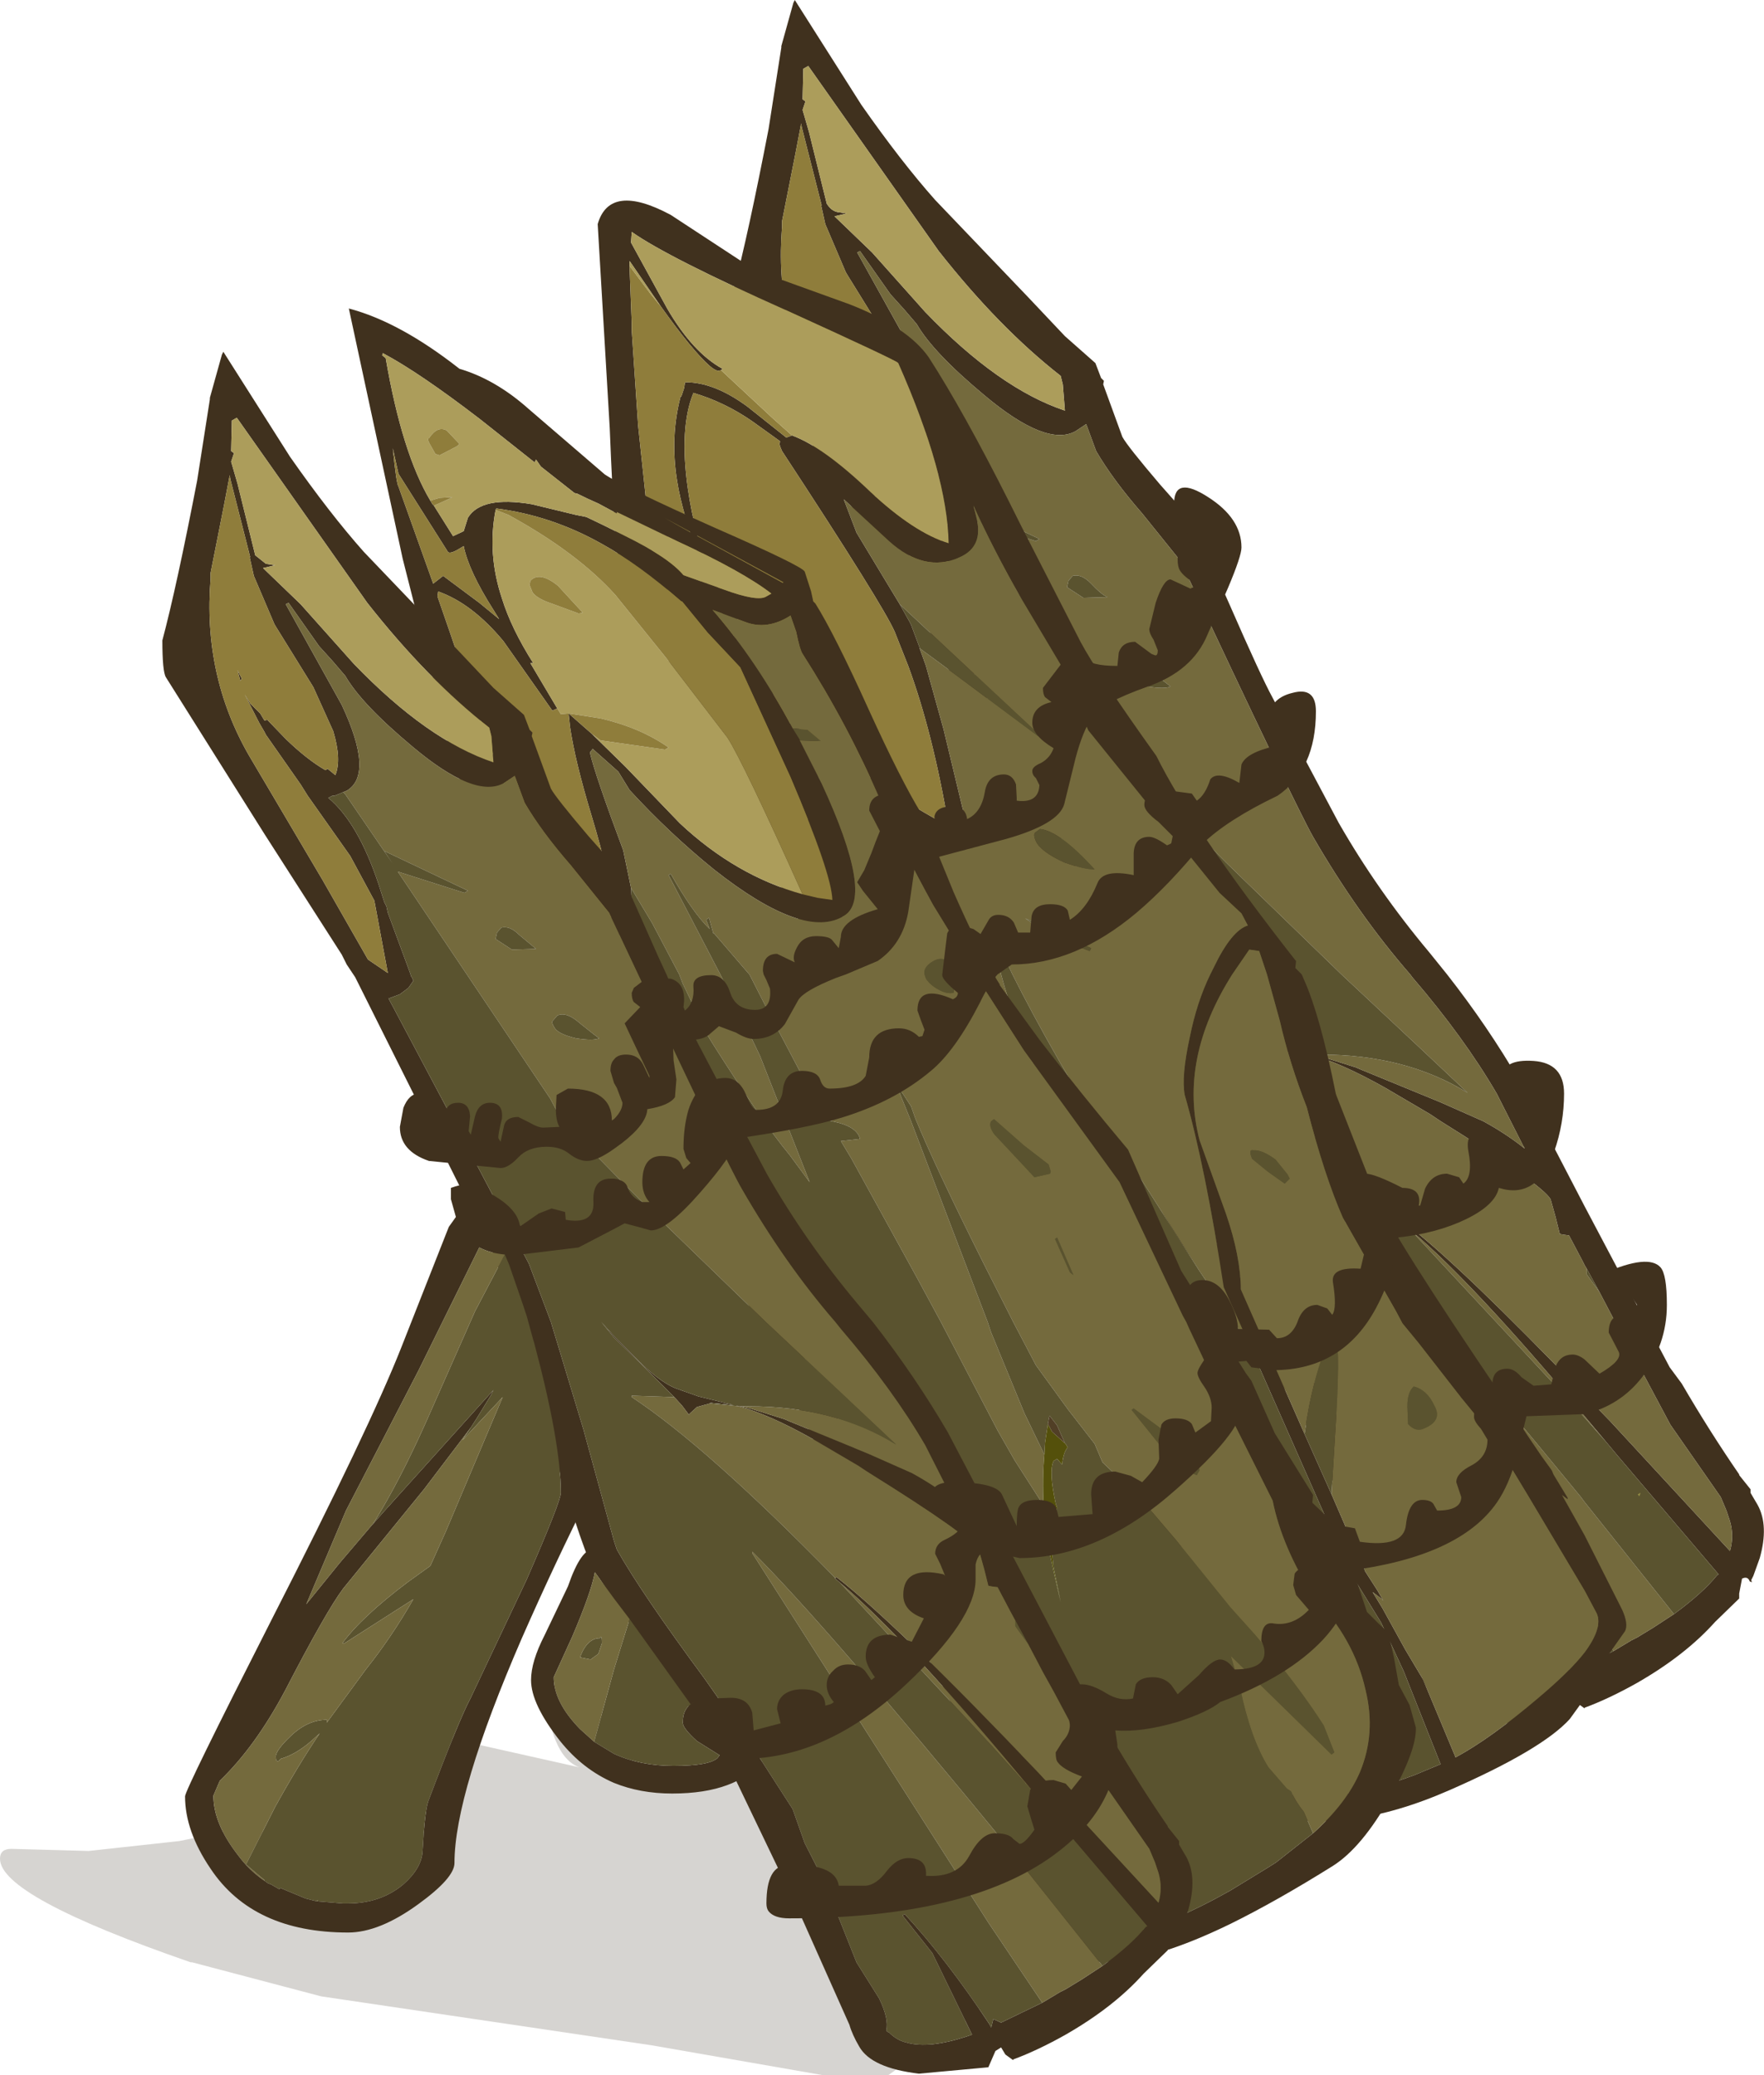 <?xml version="1.0" encoding="UTF-8" standalone="no"?>
<svg xmlns:ffdec="https://www.free-decompiler.com/flash" xmlns:xlink="http://www.w3.org/1999/xlink" ffdec:objectType="frame" height="146.3px" width="124.4px" xmlns="http://www.w3.org/2000/svg">
  <g transform="matrix(1.0, 0.0, 0.0, 1.0, -14.75, 160.05)">
    <use ffdec:characterId="2113" height="146.3" transform="matrix(1.0, 0.0, 0.0, 1.0, 14.75, -160.05)" width="124.4" xlink:href="#shape0"/>
  </g>
  <defs>
    <g id="shape0" transform="matrix(1.0, 0.0, 0.0, 1.0, -14.75, 160.05)">
      <path d="M27.4 -30.25 L31.1 -31.0 Q34.65 -31.0 34.9 -30.4 34.6 -29.5 35.2 -28.9 L37.65 -29.35 41.8 -29.55 Q41.95 -30.65 43.2 -30.85 L46.15 -30.8 43.6 -33.65 Q41.3 -36.15 41.3 -36.8 L41.4 -37.85 41.8 -38.1 42.75 -38.35 48.9 -36.95 55.6 -35.45 Q54.55 -35.85 53.95 -37.3 53.45 -38.45 53.45 -39.8 53.45 -42.1 55.2 -40.9 L57.65 -38.5 Q58.95 -36.85 59.45 -35.6 59.7 -34.95 59.95 -35.0 L62.15 -35.5 69.2 -35.9 Q76.4 -35.9 78.95 -32.7 80.25 -31.05 80.4 -28.65 81.3 -26.5 83.45 -24.35 85.15 -22.75 85.15 -21.15 85.15 -19.25 82.7 -17.5 L77.4 -13.75 72.75 -13.75 60.7 -15.85 37.4 -19.3 28.3 -21.7 28.2 -21.7 Q14.75 -26.35 14.75 -29.0 14.75 -29.7 15.55 -29.7 L21.0 -29.55 27.4 -30.25" fill="#625b4d" fill-opacity="0.259" fill-rule="evenodd" stroke="none"/>
      <path d="M87.3 -139.05 L89.85 -136.35 92.0 -134.45 92.4 -133.4 92.6 -133.2 92.55 -132.95 93.9 -129.25 Q94.25 -128.6 96.55 -125.9 L98.85 -123.3 101.45 -117.45 Q103.7 -112.3 104.5 -110.85 L106.6 -106.85 109.15 -102.05 Q111.9 -97.25 115.55 -92.9 L116.8 -91.35 Q119.7 -87.65 121.9 -83.85 L126.5 -75.0 132.5 -63.65 133.35 -62.5 Q135.3 -59.15 137.4 -56.1 L137.4 -56.05 138.2 -55.05 138.2 -54.8 138.7 -53.95 Q139.5 -52.5 138.85 -50.2 L138.4 -48.95 138.25 -48.65 138.3 -48.5 138.15 -48.55 Q138.0 -48.95 137.6 -48.75 L137.4 -47.7 137.4 -47.35 135.7 -45.7 Q133.6 -43.35 130.2 -41.4 128.25 -40.3 126.5 -39.65 L126.5 -39.6 125.95 -40.0 125.65 -40.5 125.25 -40.25 124.75 -39.1 Q122.15 -38.35 119.85 -38.65 116.5 -39.05 115.65 -40.55 115.15 -41.4 114.95 -42.1 L111.45 -49.95 106.7 -59.85 106.4 -60.65 102.85 -65.6 Q98.45 -71.6 96.8 -74.45 96.0 -75.85 93.25 -85.4 L91.5 -91.35 89.65 -96.85 84.45 -107.25 80.1 -115.95 79.5 -116.85 79.15 -117.55 73.7 -126.05 66.75 -137.1 Q66.5 -137.5 66.5 -139.7 67.5 -143.45 68.95 -150.95 L69.85 -156.7 69.85 -156.8 70.7 -159.85 70.8 -160.05 75.5 -152.65 Q78.3 -148.65 80.7 -145.95 L87.3 -139.05 M107.3 -85.7 L107.25 -85.7 107.95 -85.55 110.35 -84.8 110.7 -84.65 116.3 -82.35 119.35 -81.0 Q121.0 -80.1 122.3 -79.05 L122.15 -79.3 120.3 -82.95 Q118.0 -86.9 114.35 -91.15 L114.2 -91.35 Q110.5 -95.6 107.35 -101.05 106.15 -103.15 98.0 -120.5 L95.3 -123.85 Q93.25 -126.2 92.05 -128.25 L91.35 -130.15 90.6 -129.65 Q88.55 -128.5 84.15 -132.2 80.55 -135.2 79.4 -137.2 L78.5 -138.25 77.55 -139.3 75.4 -142.35 75.2 -142.25 79.15 -135.15 Q81.45 -130.25 79.5 -129.1 L79.25 -129.0 78.9 -128.85 78.65 -128.75 78.6 -128.75 78.5 -128.75 78.2 -128.6 Q80.3 -126.85 81.75 -122.5 L82.15 -121.25 82.3 -120.95 82.4 -120.5 83.95 -116.3 84.05 -116.0 84.1 -115.95 84.2 -115.7 83.85 -115.2 83.25 -114.75 82.45 -114.45 82.8 -113.8 87.55 -104.85 92.35 -95.75 94.0 -91.35 96.2 -84.05 98.55 -75.6 Q100.3 -72.5 104.7 -66.55 L108.15 -61.65 110.95 -57.3 111.8 -54.9 113.2 -52.15 115.45 -46.5 117.05 -43.95 Q117.75 -42.5 117.55 -41.7 L117.75 -41.55 Q118.3 -41.0 118.95 -40.85 120.6 -40.35 123.6 -41.4 L120.8 -47.15 118.7 -49.8 118.85 -49.9 Q121.85 -46.65 124.85 -42.1 L124.95 -41.9 125.1 -42.5 125.65 -42.25 126.5 -42.65 128.55 -43.65 129.8 -44.4 130.2 -44.6 131.35 -45.3 132.8 -46.25 Q134.85 -47.75 135.85 -49.0 L135.95 -49.05 128.8 -57.45 128.05 -58.35 126.5 -60.2 Q118.6 -69.65 114.3 -73.25 L113.9 -73.6 113.95 -73.6 114.05 -73.65 Q117.9 -70.65 126.5 -61.7 L128.3 -59.85 136.75 -50.7 Q137.05 -51.75 136.75 -52.8 L136.5 -53.55 136.1 -54.5 132.55 -59.6 129.35 -65.6 128.6 -66.95 127.55 -68.95 126.65 -70.6 126.5 -70.85 126.35 -71.15 125.4 -72.95 125.0 -73.0 124.75 -73.05 124.45 -74.25 124.1 -75.5 Q123.5 -76.55 116.35 -81.0 L115.6 -81.5 112.45 -83.35 Q109.25 -85.15 107.15 -85.7 L106.95 -85.75 107.3 -85.7 M89.7 -132.95 L89.55 -133.55 Q85.2 -136.95 80.95 -142.35 L71.75 -155.4 71.4 -155.2 71.35 -153.05 71.55 -152.9 71.35 -152.3 71.8 -150.75 73.05 -145.7 Q73.35 -145.2 73.8 -145.1 L74.45 -145.0 73.6 -144.8 76.25 -142.25 80.0 -138.05 Q85.2 -132.65 89.85 -131.1 L89.7 -132.95 M71.8 -137.6 L72.1 -137.0 72.0 -136.85 71.8 -137.6 M81.0 -117.2 L82.4 -116.25 81.45 -121.35 79.75 -124.5 76.75 -128.75 76.25 -129.55 73.8 -133.05 73.7 -133.25 73.35 -133.85 72.3 -135.9 72.7 -135.25 73.4 -134.55 73.7 -134.05 73.9 -134.1 75.2 -132.75 Q76.7 -131.3 78.0 -130.55 L78.15 -130.65 78.7 -130.2 Q79.15 -131.3 78.55 -133.3 L77.15 -136.4 74.55 -140.6 74.4 -140.85 72.95 -144.25 72.65 -145.6 72.7 -145.55 71.3 -151.05 71.25 -151.35 70.85 -149.25 69.9 -144.45 69.9 -144.05 Q69.35 -137.25 72.6 -131.6 L77.8 -122.8 81.0 -117.2 M102.6 -86.35 L100.4 -88.55 Q98.45 -90.35 97.65 -91.35 L97.35 -91.75 97.75 -91.35 99.7 -89.3 Q101.45 -87.45 102.75 -86.95 L104.3 -86.4 106.75 -85.8 105.15 -85.95 105.15 -85.9 105.1 -85.9 104.2 -85.65 Q103.75 -85.4 103.65 -85.15 L103.65 -85.1 103.6 -85.15 103.15 -85.75 102.6 -86.35" fill="#40311e" fill-rule="evenodd" stroke="none"/>
      <path d="M79.25 -129.0 L79.5 -129.1 Q81.45 -130.25 79.15 -135.15 L75.2 -142.25 75.4 -142.35 77.55 -139.3 78.5 -138.25 79.4 -137.2 Q80.55 -135.2 84.15 -132.2 88.55 -128.5 90.6 -129.65 L91.35 -130.15 92.05 -128.25 Q93.25 -126.2 95.3 -123.85 L98.0 -120.5 Q106.15 -103.15 107.35 -101.05 110.5 -95.6 114.2 -91.35 L114.35 -91.15 Q118.0 -86.9 120.3 -82.95 L122.15 -79.3 122.3 -79.05 Q121.0 -80.1 119.35 -81.0 L116.3 -82.35 110.7 -84.65 110.35 -84.8 107.95 -85.55 107.25 -85.7 107.3 -85.7 107.85 -85.7 Q113.9 -85.7 118.25 -83.0 L114.85 -86.2 109.35 -91.35 101.25 -99.2 95.8 -104.7 94.7 -105.8 93.85 -107.4 83.1 -123.4 87.8 -121.9 88.05 -122.05 82.15 -124.85 82.75 -123.95 79.4 -128.85 79.25 -129.0 M107.15 -85.7 Q109.25 -85.15 112.45 -83.35 L115.6 -81.5 116.35 -81.0 Q123.5 -76.55 124.1 -75.5 L124.45 -74.25 124.75 -73.05 125.0 -73.0 125.4 -72.95 126.35 -71.15 126.5 -70.85 126.65 -70.6 126.65 -70.2 127.55 -68.95 128.6 -66.95 129.35 -65.6 132.55 -59.6 136.1 -54.5 136.5 -53.55 136.75 -52.8 Q137.05 -51.75 136.75 -50.7 L128.3 -59.85 126.5 -61.7 Q117.9 -70.65 114.05 -73.65 L113.95 -73.6 Q104.85 -82.9 99.6 -86.35 L99.6 -86.45 102.6 -86.35 103.15 -85.75 103.6 -85.15 103.65 -85.1 103.65 -85.15 Q103.75 -85.4 104.2 -85.65 L105.1 -85.9 105.15 -85.9 107.15 -85.7 M114.3 -73.25 Q118.6 -69.65 126.5 -60.2 L128.05 -58.35 126.5 -60.1 125.05 -61.7 114.3 -73.25 M132.8 -46.25 L131.35 -45.3 130.2 -44.6 129.8 -44.4 128.55 -43.65 126.5 -46.65 124.75 -49.3 108.1 -75.35 108.1 -75.45 Q113.2 -70.4 126.2 -54.55 L126.5 -54.15 132.8 -46.25 M97.3 -111.65 L95.95 -112.7 Q95.0 -113.55 94.35 -113.25 L94.05 -112.9 Q93.9 -112.8 94.15 -112.4 94.4 -111.95 95.65 -111.65 96.9 -111.45 97.3 -111.65 M92.85 -117.95 Q92.45 -118.1 91.65 -118.95 91.0 -119.6 90.4 -119.45 L90.1 -119.1 90.0 -118.65 91.15 -117.9 92.85 -117.95" fill="#746a3d" fill-rule="evenodd" stroke="none"/>
      <path d="M79.25 -129.0 L79.4 -128.85 82.75 -123.95 82.15 -124.85 88.05 -122.05 87.8 -121.9 83.1 -123.4 93.85 -107.4 94.7 -105.8 95.8 -104.7 101.25 -99.2 109.35 -91.35 114.85 -86.2 118.25 -83.0 Q113.9 -85.7 107.85 -85.7 L107.3 -85.7 106.95 -85.75 107.15 -85.7 105.15 -85.9 105.15 -85.95 106.75 -85.8 104.3 -86.4 102.75 -86.95 Q101.45 -87.45 99.7 -89.3 L97.75 -91.35 97.35 -91.75 97.65 -91.35 Q98.45 -90.35 100.4 -88.55 L102.6 -86.35 99.6 -86.45 99.6 -86.35 Q104.85 -82.9 113.95 -73.6 L113.9 -73.6 114.3 -73.25 125.05 -61.7 126.5 -60.1 128.05 -58.35 128.8 -57.45 135.95 -49.05 135.85 -49.0 Q134.85 -47.75 132.8 -46.25 L126.5 -54.15 126.2 -54.55 Q113.2 -70.4 108.1 -75.45 L108.1 -75.35 124.75 -49.3 126.5 -46.65 128.55 -43.65 126.5 -42.65 125.65 -42.25 125.1 -42.5 124.95 -41.9 124.85 -42.1 Q121.85 -46.65 118.85 -49.9 L118.7 -49.8 120.8 -47.15 123.6 -41.4 Q120.6 -40.35 118.95 -40.85 118.3 -41.0 117.75 -41.55 L117.55 -41.7 Q117.75 -42.5 117.05 -43.95 L115.45 -46.5 113.2 -52.15 111.8 -54.9 110.95 -57.3 108.15 -61.65 104.7 -66.55 Q100.3 -72.5 98.55 -75.6 L96.2 -84.05 94.0 -91.35 92.35 -95.75 87.55 -104.85 82.8 -113.8 82.45 -114.45 83.25 -114.75 83.85 -115.2 84.2 -115.7 84.1 -115.95 84.05 -116.0 83.95 -116.3 82.4 -120.5 82.3 -120.95 82.15 -121.25 81.75 -122.5 Q80.3 -126.85 78.2 -128.6 L78.5 -128.75 78.6 -128.75 78.65 -128.75 78.9 -128.85 79.25 -129.0 M126.65 -70.6 L127.55 -68.95 126.65 -70.2 126.65 -70.6 M92.85 -117.95 L91.15 -117.9 90.0 -118.65 90.1 -119.1 90.4 -119.45 Q91.0 -119.6 91.65 -118.95 92.45 -118.1 92.85 -117.95 M97.3 -111.65 Q96.9 -111.45 95.65 -111.65 94.4 -111.95 94.15 -112.4 93.9 -112.8 94.05 -112.9 L94.35 -113.25 Q95.0 -113.55 95.95 -112.7 L97.3 -111.65" fill="#5a532f" fill-rule="evenodd" stroke="none"/>
      <path d="M89.7 -132.95 L89.85 -131.1 Q85.2 -132.65 80.0 -138.05 L76.25 -142.25 73.6 -144.8 74.45 -145.0 73.8 -145.1 Q73.35 -145.2 73.05 -145.7 L71.8 -150.75 71.35 -152.3 71.55 -152.9 71.35 -153.05 71.4 -155.2 71.75 -155.4 80.95 -142.35 Q85.2 -136.95 89.55 -133.55 L89.7 -132.95" fill="#ac9d5b" fill-rule="evenodd" stroke="none"/>
      <path d="M81.0 -117.2 L77.8 -122.8 72.6 -131.6 Q69.35 -137.25 69.9 -144.05 L69.9 -144.45 70.85 -149.25 71.25 -151.35 71.3 -151.05 72.7 -145.55 72.65 -145.6 72.95 -144.25 74.4 -140.85 74.55 -140.6 77.15 -136.4 78.55 -133.3 Q79.15 -131.3 78.7 -130.2 L78.15 -130.65 78.0 -130.55 Q76.7 -131.3 75.2 -132.75 L73.9 -134.1 73.7 -134.05 73.4 -134.55 72.7 -135.25 72.3 -135.9 73.35 -133.85 73.7 -133.25 73.8 -133.05 76.25 -129.55 76.75 -128.75 79.75 -124.5 81.45 -121.35 82.4 -116.25 81.0 -117.2 M71.8 -137.6 L72.0 -136.85 72.1 -137.0 71.8 -137.6" fill="#8f7d3b" fill-rule="evenodd" stroke="none"/>
      <path d="M102.9 -65.15 L101.05 -69.3 Q99.75 -77.8 98.3 -82.85 98.05 -84.15 98.65 -86.9 99.15 -89.4 100.1 -91.35 L100.35 -91.85 Q101.6 -94.45 102.75 -94.8 L102.3 -95.65 100.75 -97.1 91.5 -108.55 Q90.85 -109.95 90.35 -111.75 L90.4 -111.75 86.8 -117.8 Q84.8 -121.3 83.4 -124.4 L83.6 -123.6 Q84.15 -121.5 82.4 -120.75 79.95 -119.65 77.45 -121.9 L74.25 -124.85 75.15 -122.5 77.05 -119.35 78.2 -117.45 78.9 -116.2 79.0 -116.0 79.6 -114.4 79.6 -114.35 80.05 -113.1 81.3 -108.6 83.2 -100.7 Q79.25 -100.75 76.35 -102.55 L76.3 -102.5 76.3 -102.55 75.55 -103.0 72.55 -105.3 72.45 -105.35 72.75 -104.3 73.1 -103.1 Q74.1 -100.95 73.85 -99.65 73.7 -97.65 74.3 -94.85 L74.2 -94.8 73.95 -94.6 Q75.35 -93.5 76.55 -91.5 L76.65 -91.35 78.6 -87.5 Q79.8 -85.15 80.7 -84.05 L85.3 -77.15 89.75 -69.75 91.2 -66.85 95.3 -58.8 97.65 -53.15 98.05 -51.85 Q98.0 -50.45 98.3 -48.35 L99.25 -43.9 100.85 -36.5 101.5 -35.45 Q102.6 -34.3 104.9 -33.7 108.9 -32.8 114.5 -34.9 L116.3 -35.65 116.35 -35.65 113.75 -42.2 112.15 -45.65 110.3 -48.65 110.2 -48.65 110.0 -49.4 109.55 -49.85 109.55 -50.1 102.9 -65.15 M86.8 -122.9 L90.95 -114.8 Q92.15 -112.55 96.3 -106.75 98.85 -101.6 106.1 -92.35 L106.15 -92.3 106.1 -91.8 106.55 -91.35 106.7 -91.0 Q107.85 -88.45 108.95 -82.95 L109.0 -82.8 111.85 -75.55 Q113.0 -72.9 120.6 -61.7 L122.4 -58.95 123.45 -57.4 124.1 -56.5 124.2 -56.35 124.3 -56.1 125.3 -54.45 125.3 -54.35 124.9 -54.65 126.5 -51.8 129.15 -46.55 Q129.6 -45.55 129.35 -45.05 L127.2 -42.0 126.5 -40.3 125.45 -38.85 Q123.5 -36.7 117.0 -33.85 109.6 -30.6 104.0 -32.15 L101.5 -33.1 Q99.7 -34.1 99.15 -35.35 98.2 -37.5 96.05 -48.2 L95.0 -53.65 93.4 -58.15 Q92.15 -60.9 88.45 -66.85 L83.4 -74.7 82.15 -77.05 Q80.35 -80.35 75.15 -88.35 L72.85 -91.35 72.2 -92.15 70.8 -95.85 69.0 -98.95 65.8 -106.8 62.1 -113.1 Q59.85 -117.1 58.45 -120.25 58.1 -121.05 57.75 -129.85 L56.9 -144.25 Q57.75 -147.2 62.05 -144.9 L68.0 -141.0 74.65 -138.6 Q78.75 -137.0 80.25 -134.85 82.7 -131.05 85.9 -124.7 L86.8 -122.9 M70.6 -129.35 Q72.8 -128.55 76.1 -125.4 79.2 -122.5 81.65 -121.75 81.55 -126.65 78.1 -134.45 78.05 -134.6 70.25 -138.15 61.85 -141.9 59.3 -143.7 L59.25 -142.95 61.8 -138.3 Q63.6 -135.2 65.7 -134.05 L65.6 -133.95 65.4 -133.9 Q65.15 -133.95 64.8 -134.25 63.6 -135.3 61.35 -138.45 L59.15 -141.65 59.15 -141.3 59.15 -141.1 59.3 -137.3 59.3 -136.75 59.75 -130.05 60.45 -123.45 62.25 -121.9 64.3 -120.0 Q62.85 -123.85 62.5 -126.15 62.0 -129.25 62.75 -132.1 L62.8 -132.1 63.0 -132.7 63.05 -133.05 63.1 -133.1 Q65.15 -133.1 67.5 -131.35 L70.2 -129.2 70.6 -129.35 M69.9 -128.25 Q69.65 -128.8 69.75 -128.85 L69.75 -128.95 67.8 -130.35 Q65.85 -131.7 63.65 -132.35 62.65 -129.9 63.25 -125.65 63.75 -122.15 64.95 -119.4 L66.75 -116.4 68.55 -113.5 68.7 -113.1 69.05 -111.8 69.7 -110.0 70.2 -109.2 Q72.0 -108.3 75.0 -106.05 78.2 -103.65 81.65 -101.8 80.55 -108.35 78.8 -113.1 L77.85 -115.5 Q77.05 -117.35 69.9 -128.25 M67.6 -113.1 L65.15 -117.8 Q63.3 -120.4 60.6 -122.25 L60.9 -120.35 64.5 -113.1 72.0 -97.4 71.8 -101.35 Q71.45 -104.9 71.1 -105.75 L70.5 -107.3 70.45 -107.35 69.75 -108.5 68.4 -111.3 67.6 -113.1 M108.65 -54.7 L110.6 -50.2 110.6 -50.85 111.0 -49.3 111.9 -47.9 112.3 -47.2 112.15 -47.35 111.55 -47.8 112.25 -46.65 113.85 -43.75 115.1 -41.65 117.4 -36.15 Q119.9 -37.5 123.25 -40.35 125.45 -42.2 126.5 -43.55 127.8 -45.3 127.35 -46.3 L126.5 -47.9 122.45 -54.7 121.0 -57.1 119.6 -59.3 117.8 -61.5 114.8 -65.35 113.65 -66.75 113.2 -67.6 109.45 -74.2 Q108.15 -77.15 106.9 -82.0 105.7 -85.05 105.0 -88.1 L104.1 -91.35 103.55 -93.0 102.85 -93.1 101.65 -91.35 Q97.85 -85.35 99.35 -79.65 L101.2 -74.5 Q102.25 -71.45 102.25 -69.15 L106.75 -58.95 108.65 -54.7" fill="#40311e" fill-rule="evenodd" stroke="none"/>
      <path d="M78.2 -117.45 L77.05 -119.35 75.15 -122.5 74.25 -124.85 77.45 -121.9 Q79.95 -119.65 82.4 -120.75 84.15 -121.5 83.6 -123.6 L83.4 -124.4 Q84.8 -121.3 86.8 -117.8 L90.4 -111.75 90.35 -111.75 Q90.85 -109.95 91.5 -108.55 L100.75 -97.1 102.3 -95.65 102.75 -94.8 Q101.6 -94.45 100.35 -91.85 L100.1 -91.35 Q99.15 -89.4 98.65 -86.9 98.05 -84.15 98.3 -82.85 99.75 -77.8 101.05 -69.3 L102.9 -65.15 99.3 -70.5 93.7 -79.3 93.45 -79.45 93.45 -78.6 Q88.9 -85.85 86.15 -91.35 L84.8 -94.2 Q84.9 -92.95 85.35 -91.35 86.0 -88.9 87.4 -85.5 L90.55 -78.6 95.95 -66.85 96.3 -66.1 95.85 -66.85 Q87.65 -80.35 83.8 -89.05 L82.65 -91.35 80.85 -94.05 Q79.1 -96.45 77.45 -100.1 L76.3 -102.5 76.35 -102.55 Q79.25 -100.75 83.2 -100.7 L81.3 -108.6 80.05 -113.1 79.6 -114.35 81.3 -113.1 87.95 -108.15 88.1 -108.2 82.85 -113.1 78.2 -117.45 M89.8 -99.25 Q91.2 -98.75 91.95 -98.75 89.5 -101.45 88.1 -101.6 L87.75 -101.35 Q87.6 -101.2 87.8 -100.75 88.15 -100.0 89.8 -99.25 M106.75 -58.95 L102.25 -69.15 Q102.25 -71.45 101.2 -74.5 L99.35 -79.65 Q97.85 -85.35 101.65 -91.35 L102.85 -93.1 103.55 -93.0 104.1 -91.35 105.0 -88.1 Q105.7 -85.05 106.9 -82.0 108.15 -77.15 109.45 -74.2 L113.2 -67.6 113.65 -66.75 114.8 -65.35 117.8 -61.5 119.6 -59.3 121.0 -57.1 122.45 -54.7 126.5 -47.9 127.35 -46.3 Q127.8 -45.3 126.5 -43.55 125.45 -42.2 123.25 -40.35 119.9 -37.5 117.4 -36.15 L115.1 -41.65 113.85 -43.75 112.25 -46.65 111.55 -47.8 112.15 -47.35 112.3 -47.2 111.9 -47.9 111.0 -49.3 110.6 -50.85 110.6 -50.2 108.65 -54.7 108.9 -58.85 Q109.3 -64.95 108.95 -65.75 L108.85 -66.05 108.6 -65.9 Q107.3 -63.0 106.75 -58.95 M104.7 -78.3 Q103.75 -79.0 103.15 -78.95 102.75 -79.05 103.05 -78.35 L104.15 -77.45 105.35 -76.6 105.7 -76.95 105.55 -77.25 104.7 -78.3 M91.7 -93.2 L89.1 -94.4 87.05 -95.3 Q88.9 -94.0 91.6 -93.0 L91.7 -93.2 M114.05 -59.65 Q114.6 -59.05 115.2 -59.35 116.5 -59.9 115.9 -60.95 115.4 -62.05 114.45 -62.3 114.0 -61.9 114.0 -60.9 L114.05 -59.65" fill="#746a3d" fill-rule="evenodd" stroke="none"/>
      <path d="M102.9 -65.15 L109.55 -50.1 109.55 -49.85 110.0 -49.4 110.2 -48.65 110.3 -48.65 112.15 -45.65 113.75 -42.2 116.35 -35.65 116.3 -35.65 114.5 -34.9 Q108.9 -32.8 104.9 -33.7 102.6 -34.3 101.5 -35.45 L100.85 -36.5 99.25 -43.9 98.3 -48.35 Q98.0 -50.45 98.05 -51.85 L97.65 -53.15 95.3 -58.8 91.2 -66.85 89.75 -69.75 85.3 -77.15 80.7 -84.05 Q79.8 -85.15 78.6 -87.5 L76.65 -91.35 76.55 -91.5 Q75.35 -93.5 73.95 -94.6 L74.2 -94.8 74.3 -94.85 Q73.7 -97.65 73.85 -99.65 74.1 -100.95 73.1 -103.1 L72.75 -104.3 72.45 -105.35 72.55 -105.3 75.55 -103.0 76.3 -102.55 76.3 -102.5 77.45 -100.1 Q79.1 -96.45 80.85 -94.05 L82.65 -91.35 83.8 -89.05 Q87.65 -80.35 95.85 -66.85 L96.3 -66.1 95.95 -66.85 90.55 -78.6 87.4 -85.5 Q86.0 -88.9 85.35 -91.35 84.9 -92.95 84.8 -94.2 L86.15 -91.35 Q88.9 -85.85 93.45 -78.6 L93.45 -79.45 93.7 -79.3 99.3 -70.5 102.9 -65.15 M79.6 -114.35 L79.6 -114.4 79.0 -116.0 78.9 -116.2 78.2 -117.45 82.85 -113.1 88.1 -108.2 87.95 -108.15 81.3 -113.1 79.6 -114.35 M89.8 -99.25 Q88.15 -100.0 87.8 -100.75 87.6 -101.2 87.75 -101.35 L88.1 -101.6 Q89.5 -101.45 91.95 -98.75 91.2 -98.75 89.8 -99.25 M108.65 -54.7 L106.75 -58.95 Q107.3 -63.0 108.6 -65.9 L108.85 -66.05 108.95 -65.75 Q109.3 -64.95 108.9 -58.85 L108.65 -54.7 M114.05 -59.65 L114.0 -60.9 Q114.0 -61.9 114.45 -62.3 115.4 -62.05 115.9 -60.95 116.5 -59.9 115.2 -59.35 114.6 -59.05 114.05 -59.65 M91.7 -93.2 L91.6 -93.0 Q88.9 -94.0 87.05 -95.3 L89.1 -94.4 91.7 -93.2 M104.7 -78.3 L105.55 -77.25 105.7 -76.95 105.35 -76.6 104.15 -77.45 103.05 -78.35 Q102.75 -79.05 103.15 -78.95 103.75 -79.0 104.7 -78.3" fill="#5a532f" fill-rule="evenodd" stroke="none"/>
      <path d="M70.6 -129.35 L70.2 -129.2 67.5 -131.35 Q65.15 -133.1 63.1 -133.1 L63.05 -133.05 63.0 -132.7 62.8 -132.1 62.75 -132.1 Q62.0 -129.25 62.5 -126.15 62.85 -123.85 64.3 -120.0 L62.25 -121.9 60.45 -123.45 59.75 -130.05 59.3 -136.75 59.3 -137.3 59.15 -141.1 59.15 -141.3 60.65 -139.3 61.35 -138.45 Q63.6 -135.3 64.8 -134.25 65.15 -133.95 65.4 -133.9 L65.6 -133.95 69.2 -130.6 70.6 -129.35 M69.9 -128.25 Q77.05 -117.35 77.85 -115.5 L78.8 -113.1 Q80.55 -108.35 81.65 -101.8 78.2 -103.65 75.0 -106.05 72.0 -108.3 70.2 -109.2 L69.7 -110.0 69.05 -111.8 68.7 -113.1 68.55 -113.5 66.75 -116.4 64.95 -119.4 Q63.75 -122.15 63.25 -125.65 62.65 -129.9 63.65 -132.35 65.85 -131.7 67.8 -130.35 L69.75 -128.95 69.75 -128.85 Q69.65 -128.8 69.9 -128.25 M67.6 -113.1 L68.4 -111.3 69.75 -108.5 70.45 -107.35 70.5 -107.3 71.1 -105.75 Q71.45 -104.9 71.8 -101.35 L72.0 -97.4 64.5 -113.1 60.9 -120.35 60.6 -122.25 Q63.3 -120.4 65.15 -117.8 L67.6 -113.1" fill="#8f7d3b" fill-rule="evenodd" stroke="none"/>
      <path d="M65.6 -133.95 L65.7 -134.05 Q63.6 -135.2 61.8 -138.3 L59.25 -142.95 59.3 -143.7 Q61.85 -141.9 70.25 -138.15 78.05 -134.6 78.1 -134.45 81.55 -126.65 81.65 -121.75 79.2 -122.5 76.1 -125.4 72.8 -128.55 70.6 -129.35 L69.2 -130.6 65.6 -133.95 M59.15 -141.3 L59.15 -141.65 61.35 -138.45 60.65 -139.3 59.15 -141.3" fill="#ac9d5b" fill-rule="evenodd" stroke="none"/>
      <path d="M130.35 -54.55 L130.25 -54.7 130.45 -54.8 130.35 -54.55" fill="#958e46" fill-rule="evenodd" stroke="none"/>
      <path d="M45.35 -124.4 L46.7 -122.25 47.45 -122.6 47.75 -123.55 Q48.7 -125.1 52.25 -124.5 L55.35 -123.75 56.1 -123.6 57.35 -123.0 Q58.05 -122.65 58.85 -122.25 61.9 -120.75 62.95 -119.5 L65.75 -118.5 Q68.2 -117.6 68.8 -118.0 L69.15 -118.2 Q67.15 -119.75 62.5 -121.9 L58.25 -123.95 58.25 -123.85 56.95 -124.55 Q56.25 -124.85 55.45 -125.25 L55.4 -125.25 55.25 -125.3 52.9 -127.15 52.55 -127.65 52.45 -127.45 48.6 -130.5 Q44.3 -133.8 41.75 -135.15 L41.7 -135.0 41.95 -134.8 Q43.1 -128.1 45.1 -124.75 L45.25 -124.5 45.35 -124.4 M42.45 -128.45 Q42.7 -125.95 42.85 -125.75 L45.3 -118.9 46.0 -119.45 48.55 -117.55 49.95 -116.4 49.55 -117.05 Q47.8 -119.8 47.45 -121.55 L47.2 -121.4 Q46.4 -120.9 46.3 -121.2 L42.85 -126.65 42.45 -128.45 M71.35 -97.0 L72.4 -96.75 73.45 -96.6 Q73.4 -98.45 70.5 -105.25 L66.95 -113.0 64.65 -115.45 62.85 -117.65 62.8 -117.65 Q59.75 -120.3 57.2 -121.7 53.65 -123.7 49.75 -124.2 L49.7 -124.1 Q49.1 -121.0 50.15 -117.85 50.8 -115.75 52.35 -113.3 L52.15 -113.3 54.05 -110.1 53.7 -109.95 50.25 -114.85 Q48.05 -117.5 45.65 -118.35 L45.6 -118.0 46.5 -115.4 Q50.1 -104.65 52.3 -100.35 L54.15 -96.7 54.6 -96.4 Q56.95 -94.7 58.05 -95.5 57.8 -98.15 56.45 -102.6 55.3 -106.4 54.95 -108.8 L54.85 -109.75 56.5 -108.3 58.85 -106.0 62.7 -102.0 Q66.65 -98.3 71.35 -97.0 M52.05 -131.2 L57.4 -126.6 Q58.75 -125.7 65.25 -122.8 71.3 -120.15 71.5 -119.75 L71.95 -118.35 72.1 -117.65 72.25 -117.5 Q73.6 -115.35 76.0 -110.05 78.3 -105.0 79.75 -102.65 L82.0 -97.15 Q83.65 -93.4 84.85 -91.35 L85.0 -91.05 85.25 -90.65 85.25 -90.6 88.05 -86.75 Q91.1 -82.8 94.3 -79.0 L98.05 -70.45 99.5 -68.15 100.35 -66.85 101.5 -65.0 102.6 -63.25 103.0 -62.7 104.65 -59.0 107.35 -54.65 107.3 -54.15 107.3 -54.1 108.4 -53.05 Q109.4 -51.55 110.3 -48.95 L111.15 -46.4 111.9 -45.65 112.65 -44.95 113.05 -43.2 113.4 -41.25 114.15 -39.85 114.6 -38.25 Q114.65 -36.65 112.8 -33.35 110.8 -29.8 108.75 -28.5 104.75 -26.0 101.5 -24.4 95.55 -21.5 91.95 -21.75 89.45 -21.95 88.1 -24.1 87.3 -25.35 86.05 -29.85 L85.7 -29.3 85.95 -30.2 84.9 -32.75 84.2 -34.45 Q81.3 -41.45 80.0 -43.45 77.15 -47.95 74.75 -52.9 73.15 -56.1 71.7 -59.45 L71.3 -60.3 69.05 -64.8 68.1 -66.85 65.45 -72.4 65.1 -72.95 63.2 -76.65 63.0 -77.1 60.75 -81.55 59.8 -83.1 58.05 -86.3 55.9 -89.9 52.0 -94.95 48.4 -99.7 47.0 -105.85 46.85 -106.25 Q45.4 -110.05 45.6 -111.0 L43.15 -120.65 39.35 -138.3 Q42.95 -137.35 47.15 -134.05 49.7 -133.3 52.05 -131.2 M71.15 -107.85 L72.7 -104.8 Q76.4 -96.8 74.3 -95.5 71.5 -93.7 65.1 -98.75 61.95 -101.3 59.15 -104.35 L58.35 -105.65 56.55 -107.25 56.35 -107.0 Q56.7 -105.45 58.7 -100.1 L59.25 -97.45 59.3 -96.6 58.55 -94.2 58.5 -94.15 58.2 -94.0 58.1 -93.9 57.9 -93.8 57.85 -93.75 57.5 -93.65 Q56.6 -93.5 55.5 -94.05 L56.4 -92.2 57.55 -90.75 58.05 -89.95 61.3 -84.0 64.45 -78.0 64.65 -77.55 66.75 -73.2 67.95 -70.8 68.45 -69.65 70.1 -66.85 77.05 -54.3 84.95 -39.85 86.9 -36.5 86.75 -36.35 86.6 -36.05 87.85 -31.45 Q89.2 -26.15 89.9 -25.1 L90.4 -24.5 Q93.05 -22.0 101.5 -26.75 L104.2 -28.4 104.75 -28.75 107.35 -30.8 Q109.7 -32.9 110.65 -35.1 111.8 -37.85 111.05 -40.9 110.25 -44.5 107.4 -47.45 105.15 -51.0 104.5 -54.25 L101.5 -60.25 98.6 -66.4 98.4 -66.85 98.15 -67.3 93.7 -76.7 86.95 -86.0 84.35 -90.05 84.1 -90.4 84.1 -90.45 83.55 -91.35 80.55 -96.25 Q78.3 -100.35 76.85 -103.6 74.55 -108.95 71.35 -113.95 71.15 -114.25 70.9 -115.5 L70.5 -116.65 Q68.85 -115.6 67.3 -116.2 L65.0 -117.05 Q68.05 -113.55 70.65 -108.7 L71.15 -107.9 71.15 -107.85 M69.95 -118.95 L70.0 -119.0 61.6 -123.55 Q63.25 -122.6 65.3 -121.5 L69.95 -118.95" fill="#40311e" fill-rule="evenodd" stroke="none"/>
      <path d="M45.1 -124.75 Q43.1 -128.1 41.95 -134.8 L41.7 -135.0 41.75 -135.15 Q44.3 -133.8 48.6 -130.5 L52.45 -127.45 52.55 -127.65 52.9 -127.15 55.25 -125.3 55.4 -125.25 55.45 -125.25 Q56.25 -124.85 56.95 -124.55 L58.25 -123.85 58.25 -123.95 62.5 -121.9 Q67.15 -119.75 69.15 -118.2 L68.8 -118.0 Q68.2 -117.6 65.75 -118.5 L62.95 -119.5 Q61.9 -120.75 58.85 -122.25 58.05 -122.65 57.35 -123.0 L56.1 -123.6 55.35 -123.75 52.25 -124.5 Q48.7 -125.1 47.75 -123.55 L47.45 -122.6 46.7 -122.25 45.35 -124.4 46.25 -124.8 46.65 -125.0 45.75 -124.95 45.1 -124.75 M45.45 -128.05 L45.75 -127.95 47.0 -128.6 47.15 -128.75 46.25 -129.7 Q45.6 -130.05 45.0 -129.15 44.8 -129.15 45.2 -128.5 L45.45 -128.05 M71.35 -97.0 Q66.65 -98.3 62.7 -102.0 L58.85 -106.0 56.5 -108.3 57.1 -107.85 61.65 -107.2 61.9 -107.35 Q59.9 -108.75 57.1 -109.4 L54.85 -109.75 54.3 -109.7 54.05 -110.1 52.15 -113.3 52.35 -113.3 Q50.8 -115.75 50.15 -117.85 49.1 -121.0 49.7 -124.1 L50.6 -123.75 Q55.45 -121.1 58.15 -118.1 L62.1 -113.2 66.05 -108.05 Q67.15 -106.35 71.35 -97.0 M52.3 -118.3 Q52.6 -117.85 53.65 -117.5 L55.55 -116.8 55.85 -116.85 54.1 -118.75 Q52.8 -119.8 52.15 -119.1 L52.1 -118.8 52.3 -118.3" fill="#ac9d5b" fill-rule="evenodd" stroke="none"/>
      <path d="M45.35 -124.4 L45.25 -124.5 45.1 -124.75 45.75 -124.95 46.65 -125.0 46.25 -124.8 45.35 -124.4 M42.45 -128.45 L42.85 -126.65 46.3 -121.2 Q46.4 -120.9 47.2 -121.4 L47.45 -121.55 Q47.8 -119.8 49.55 -117.05 L49.95 -116.4 48.55 -117.55 46.0 -119.45 45.3 -118.9 42.85 -125.75 Q42.7 -125.95 42.45 -128.45 M45.45 -128.05 L45.2 -128.5 Q44.8 -129.15 45.0 -129.15 45.6 -130.05 46.25 -129.7 L47.15 -128.75 47.0 -128.6 45.75 -127.95 45.45 -128.05 M49.7 -124.1 L49.75 -124.2 Q53.65 -123.7 57.2 -121.7 59.75 -120.3 62.8 -117.65 L62.85 -117.65 64.65 -115.45 66.95 -113.0 70.5 -105.25 Q73.4 -98.45 73.45 -96.6 L72.4 -96.75 71.35 -97.0 Q67.15 -106.35 66.05 -108.05 L62.1 -113.2 58.15 -118.1 Q55.45 -121.1 50.6 -123.75 L49.7 -124.1 M56.5 -108.3 L54.85 -109.75 54.95 -108.8 Q55.3 -106.4 56.45 -102.6 57.8 -98.15 58.05 -95.5 56.95 -94.7 54.6 -96.4 L54.15 -96.7 52.3 -100.35 Q50.1 -104.65 46.5 -115.4 L45.6 -118.0 45.65 -118.35 Q48.05 -117.5 50.25 -114.85 L53.7 -109.95 54.05 -110.1 54.3 -109.7 54.85 -109.75 57.1 -109.4 Q59.9 -108.75 61.9 -107.35 L61.65 -107.2 57.1 -107.85 56.5 -108.3 M52.3 -118.3 L52.1 -118.8 52.15 -119.1 Q52.8 -119.8 54.1 -118.75 L55.85 -116.85 55.55 -116.8 53.65 -117.5 Q52.6 -117.85 52.3 -118.3" fill="#8f7d3b" fill-rule="evenodd" stroke="none"/>
      <path d="M59.25 -97.45 L58.7 -100.1 Q56.7 -105.45 56.35 -107.0 L56.55 -107.25 58.35 -105.65 59.15 -104.35 Q61.95 -101.3 65.1 -98.75 71.5 -93.7 74.3 -95.5 76.4 -96.8 72.7 -104.8 L71.15 -107.85 72.65 -107.8 71.7 -108.6 70.65 -108.7 Q68.05 -113.55 65.0 -117.05 L67.3 -116.2 Q68.85 -115.6 70.5 -116.65 L70.9 -115.5 Q71.15 -114.25 71.35 -113.95 74.55 -108.95 76.85 -103.6 78.3 -100.35 80.55 -96.25 L83.55 -91.35 84.1 -90.45 84.1 -90.4 84.35 -90.05 86.95 -86.0 93.7 -76.7 98.15 -67.3 98.4 -66.85 98.6 -66.4 101.5 -60.25 104.5 -54.25 Q105.15 -51.0 107.4 -47.45 110.25 -44.5 111.05 -40.9 111.8 -37.85 110.65 -35.1 109.7 -32.9 107.35 -30.8 L106.7 -32.3 Q106.1 -33.05 105.8 -33.75 L105.5 -33.95 104.2 -35.45 Q102.95 -37.45 102.2 -41.05 L101.55 -43.3 108.65 -36.35 108.85 -36.5 108.1 -38.4 Q106.25 -41.3 103.25 -44.8 L101.5 -46.75 97.7 -51.45 95.1 -54.5 92.5 -56.95 91.95 -58.25 90.05 -60.7 87.8 -63.8 86.2 -66.85 84.1 -71.0 Q80.65 -77.9 79.3 -81.2 L79.0 -82.05 78.25 -83.2 78.15 -83.1 79.0 -81.0 84.4 -66.85 84.65 -66.1 87.0 -60.4 88.4 -57.5 Q88.25 -55.8 88.35 -53.9 L86.3 -57.1 85.1 -59.2 81.1 -66.85 79.45 -69.9 74.8 -78.35 74.05 -79.6 75.4 -79.75 Q75.2 -80.55 73.85 -80.9 L73.2 -81.05 71.85 -83.2 68.9 -88.8 67.6 -91.35 67.55 -91.4 65.1 -94.25 65.05 -94.25 64.75 -95.35 64.55 -95.2 64.8 -94.55 Q63.6 -95.7 62.05 -98.45 L61.9 -98.35 65.55 -91.35 67.3 -87.8 68.35 -85.6 71.85 -76.7 70.45 -78.6 Q68.5 -80.95 65.05 -86.4 L64.65 -87.05 62.9 -90.7 62.65 -91.35 60.75 -94.95 59.25 -97.45 M80.9 -90.3 Q81.5 -89.95 82.0 -90.05 L82.2 -91.35 82.05 -91.8 Q81.4 -92.8 80.5 -92.25 79.85 -91.85 79.95 -91.35 L80.05 -91.05 Q80.35 -90.6 80.9 -90.3 M88.7 -77.95 L86.95 -79.3 84.85 -81.15 84.65 -81.0 Q84.45 -80.7 84.85 -80.1 L87.7 -77.05 88.8 -77.3 88.85 -77.45 88.7 -77.95 M90.2 -70.35 L90.45 -70.15 89.3 -72.8 89.15 -72.7 90.2 -70.35 M96.6 -58.1 Q97.85 -56.5 99.15 -56.05 L99.35 -56.4 99.1 -57.05 97.0 -59.05 94.7 -60.75 94.55 -60.65 96.6 -58.1" fill="#746a3d" fill-rule="evenodd" stroke="none"/>
      <path d="M71.15 -107.85 L71.15 -107.9 70.65 -108.7 71.7 -108.6 72.65 -107.8 71.15 -107.85 M107.35 -30.8 L104.75 -28.75 104.2 -28.4 101.5 -26.75 Q93.05 -22.0 90.4 -24.5 L89.9 -25.1 Q89.2 -26.15 87.85 -31.45 L86.6 -36.05 86.75 -36.35 86.9 -36.5 84.95 -39.85 77.05 -54.3 70.1 -66.85 68.45 -69.65 67.95 -70.8 66.75 -73.2 64.65 -77.55 64.45 -78.0 61.3 -84.0 58.05 -89.95 57.55 -90.75 56.4 -92.2 55.5 -94.05 Q56.6 -93.5 57.5 -93.65 L57.85 -93.75 57.9 -93.8 58.1 -93.9 58.2 -94.0 58.5 -94.15 58.55 -94.2 59.3 -96.6 59.25 -97.45 60.75 -94.95 62.65 -91.35 62.9 -90.7 64.65 -87.05 65.05 -86.4 Q68.5 -80.95 70.45 -78.6 L71.85 -76.7 68.35 -85.6 67.3 -87.8 65.55 -91.35 61.9 -98.35 62.05 -98.45 Q63.6 -95.7 64.8 -94.55 L64.55 -95.2 64.75 -95.35 65.05 -94.25 65.1 -94.25 67.55 -91.4 67.6 -91.35 68.9 -88.8 71.85 -83.2 73.2 -81.05 73.85 -80.9 Q75.2 -80.55 75.4 -79.75 L74.05 -79.6 74.8 -78.35 79.45 -69.9 81.1 -66.85 85.1 -59.2 86.3 -57.1 88.35 -53.9 Q88.5 -51.6 89.1 -49.05 L89.55 -47.1 89.05 -49.55 Q88.75 -52.0 89.3 -53.75 L89.2 -54.05 Q88.7 -56.3 89.05 -57.05 L89.3 -57.2 89.6 -56.85 89.65 -56.8 Q89.75 -57.7 90.05 -58.0 L89.9 -58.25 89.85 -58.3 89.3 -59.55 88.8 -60.2 88.75 -60.2 88.65 -59.65 88.45 -58.35 88.4 -57.5 87.0 -60.4 84.65 -66.1 84.4 -66.85 79.0 -81.0 78.15 -83.1 78.25 -83.2 79.0 -82.05 79.3 -81.2 Q80.65 -77.9 84.1 -71.0 L86.2 -66.85 87.8 -63.8 90.05 -60.7 91.95 -58.25 92.5 -56.95 95.1 -54.5 97.7 -51.45 101.5 -46.75 103.25 -44.8 Q106.25 -41.3 108.1 -38.4 L108.85 -36.5 108.65 -36.35 101.55 -43.3 102.2 -41.05 Q102.95 -37.45 104.2 -35.45 L105.5 -33.95 105.8 -33.75 Q106.1 -33.05 106.7 -32.3 L107.35 -30.8 M90.2 -70.35 L89.15 -72.7 89.3 -72.8 90.45 -70.15 90.2 -70.35 M88.7 -77.95 L88.85 -77.45 88.8 -77.3 87.7 -77.05 84.85 -80.1 Q84.45 -80.7 84.65 -81.0 L84.85 -81.15 86.95 -79.3 88.7 -77.95 M80.9 -90.3 Q80.35 -90.6 80.05 -91.05 L79.95 -91.35 Q79.85 -91.85 80.5 -92.25 81.4 -92.8 82.05 -91.8 L82.2 -91.35 82.0 -90.05 Q81.5 -89.95 80.9 -90.3 M96.6 -58.1 L94.55 -60.65 94.7 -60.75 97.0 -59.05 99.1 -57.05 99.35 -56.4 99.15 -56.05 Q97.85 -56.5 96.6 -58.1 M89.65 -42.7 L90.1 -42.35 90.1 -42.55 89.65 -42.7" fill="#5a532f" fill-rule="evenodd" stroke="none"/>
      <path d="M88.35 -53.9 Q88.25 -55.8 88.4 -57.5 L88.45 -58.35 88.65 -59.65 88.95 -59.1 89.85 -58.3 89.9 -58.25 90.05 -58.0 Q89.75 -57.7 89.65 -56.8 L89.6 -56.85 89.3 -57.2 89.05 -57.05 Q88.7 -56.3 89.2 -54.05 L89.3 -53.75 Q88.75 -52.0 89.05 -49.55 L89.55 -47.1 89.1 -49.05 Q88.5 -51.6 88.35 -53.9 M89.65 -42.7 L90.1 -42.55 90.1 -42.35 89.65 -42.7" fill="#54500b" fill-rule="evenodd" stroke="none"/>
      <path d="M89.85 -58.3 L88.95 -59.1 88.65 -59.65 88.75 -60.2 88.8 -60.2 89.3 -59.55 89.85 -58.3" fill="#513f26" fill-rule="evenodd" stroke="none"/>
      <path d="M29.55 -131.9 L29.55 -132.0 30.4 -135.05 30.5 -135.25 35.2 -127.85 Q38.0 -123.85 40.4 -121.15 L47.0 -114.25 49.55 -111.55 51.7 -109.65 52.1 -108.6 52.3 -108.4 52.25 -108.15 53.6 -104.45 Q53.95 -103.8 56.25 -101.1 L58.55 -98.5 61.15 -92.65 61.75 -91.35 Q63.5 -87.3 64.2 -86.05 L66.3 -82.05 68.85 -77.25 Q71.6 -72.45 75.25 -68.1 L76.3 -66.85 Q79.3 -63.0 81.6 -59.05 L92.2 -38.85 93.05 -37.7 Q95.0 -34.35 97.1 -31.3 L97.1 -31.25 97.9 -30.25 97.9 -30.0 98.4 -29.15 Q99.2 -27.7 98.55 -25.4 L98.1 -24.15 97.95 -23.85 98.0 -23.7 97.85 -23.75 Q97.7 -24.15 97.3 -23.95 L97.1 -22.9 97.1 -22.55 95.4 -20.9 Q93.3 -18.55 89.9 -16.6 87.95 -15.5 86.2 -14.85 L86.2 -14.8 85.65 -15.2 85.35 -15.7 84.95 -15.45 84.45 -14.3 79.55 -13.85 Q76.2 -14.25 75.35 -15.75 74.85 -16.6 74.65 -17.3 L71.15 -25.15 66.4 -35.05 66.1 -35.85 62.55 -40.8 58.05 -47.15 56.5 -49.65 Q55.7 -51.05 52.95 -60.6 L52.05 -63.7 Q50.0 -70.7 49.35 -72.05 L44.15 -82.45 39.8 -91.15 39.2 -92.05 38.85 -92.75 33.4 -101.25 26.45 -112.3 Q26.2 -112.7 26.2 -114.9 27.2 -118.65 28.65 -126.15 L29.55 -131.9 M31.45 -130.6 L31.1 -130.4 31.05 -128.25 31.25 -128.1 31.05 -127.5 31.5 -125.95 32.75 -120.9 33.5 -120.3 34.15 -120.2 33.3 -120.0 35.95 -117.45 39.7 -113.25 Q44.9 -107.85 49.55 -106.3 L49.4 -108.15 49.25 -108.75 Q44.9 -112.15 40.65 -117.55 L31.45 -130.6 M31.8 -112.2 L31.7 -112.05 31.5 -112.8 31.8 -112.2 M30.95 -126.55 L30.55 -124.45 29.6 -119.65 29.6 -119.25 Q29.05 -112.45 32.3 -106.8 L37.5 -98.0 40.7 -92.4 42.1 -91.45 41.15 -96.55 39.45 -99.7 36.45 -103.95 35.95 -104.75 33.5 -108.25 33.4 -108.45 33.05 -109.05 32.0 -111.1 32.4 -110.45 33.1 -109.75 33.4 -109.25 33.6 -109.3 34.9 -107.95 Q36.4 -106.5 37.7 -105.75 L37.85 -105.85 38.4 -105.4 Q38.85 -106.5 38.25 -108.5 L36.85 -111.6 34.25 -115.8 34.1 -116.05 32.65 -119.45 32.35 -120.8 32.4 -120.75 31.0 -126.25 30.95 -126.55 M67.0 -60.9 L66.95 -60.9 67.65 -60.75 70.05 -60.0 70.4 -59.85 76.0 -57.55 79.05 -56.2 Q80.7 -55.3 82.0 -54.25 L81.85 -54.5 80.0 -58.15 Q77.7 -62.1 74.05 -66.35 L73.65 -66.85 Q70.1 -70.95 67.05 -76.25 66.0 -78.05 59.75 -91.35 L57.7 -95.7 55.0 -99.05 Q52.95 -101.4 51.75 -103.45 L51.05 -105.35 50.3 -104.85 Q48.25 -103.7 43.85 -107.4 40.25 -110.4 39.1 -112.4 L38.2 -113.45 37.25 -114.5 35.1 -117.55 34.9 -117.45 38.85 -110.35 Q41.15 -105.45 39.2 -104.3 L38.95 -104.2 38.6 -104.05 38.35 -103.95 38.3 -103.95 38.2 -103.95 37.9 -103.8 Q40.0 -102.05 41.45 -97.7 L41.85 -96.45 42.0 -96.15 42.1 -95.7 43.65 -91.5 43.75 -91.2 43.8 -91.15 43.9 -90.9 43.55 -90.4 42.95 -89.95 42.15 -89.65 42.5 -89.0 47.25 -80.05 52.05 -70.95 53.6 -66.85 55.9 -59.25 58.05 -51.4 58.25 -50.8 Q60.0 -47.7 64.4 -41.75 L67.85 -36.85 70.65 -32.5 71.5 -30.1 72.9 -27.35 75.15 -21.7 76.75 -19.15 Q77.45 -17.7 77.25 -16.9 77.3 -16.8 77.45 -16.75 78.0 -16.2 78.65 -16.05 80.3 -15.55 83.3 -16.6 L80.5 -22.35 78.4 -25.0 78.55 -25.1 Q81.55 -21.85 84.55 -17.3 L84.65 -17.1 84.8 -17.7 85.35 -17.45 88.25 -18.85 89.5 -19.6 89.9 -19.8 91.05 -20.5 92.5 -21.45 Q94.55 -22.95 95.55 -24.2 L95.65 -24.25 88.5 -32.65 87.75 -33.55 Q78.7 -44.5 74.0 -48.45 L73.6 -48.8 73.65 -48.8 73.75 -48.85 Q78.0 -45.55 88.0 -35.05 L96.45 -25.9 Q96.75 -26.95 96.45 -28.0 L96.2 -28.75 95.8 -29.7 92.25 -34.8 89.05 -40.8 88.3 -42.15 87.25 -44.15 86.35 -45.8 86.05 -46.35 85.1 -48.15 84.7 -48.2 84.45 -48.25 84.15 -49.45 83.8 -50.7 Q83.2 -51.75 76.05 -56.2 L75.3 -56.7 72.15 -58.55 Q68.95 -60.35 66.85 -60.9 L66.65 -60.95 67.0 -60.9 M62.3 -61.55 L60.1 -63.75 58.05 -65.75 57.15 -66.85 58.05 -65.85 59.4 -64.5 Q61.15 -62.65 62.45 -62.15 L64.0 -61.6 66.45 -61.0 64.85 -61.15 64.85 -61.1 64.8 -61.1 63.9 -60.85 63.35 -60.35 63.35 -60.3 63.3 -60.35 62.85 -60.95 62.3 -61.55" fill="#40311e" fill-rule="evenodd" stroke="none"/>
      <path d="M31.45 -130.6 L40.65 -117.55 Q44.9 -112.15 49.25 -108.75 L49.4 -108.15 49.55 -106.3 Q44.9 -107.85 39.7 -113.25 L35.95 -117.45 33.3 -120.0 34.15 -120.2 33.5 -120.3 32.75 -120.9 31.5 -125.95 31.05 -127.5 31.25 -128.1 31.05 -128.25 31.1 -130.4 31.45 -130.6" fill="#ac9d5b" fill-rule="evenodd" stroke="none"/>
      <path d="M30.95 -126.55 L31.0 -126.25 32.4 -120.75 32.35 -120.8 32.65 -119.45 34.1 -116.05 34.25 -115.8 36.85 -111.6 38.25 -108.5 Q38.85 -106.5 38.4 -105.4 L37.85 -105.85 37.7 -105.75 Q36.4 -106.5 34.9 -107.95 L33.6 -109.3 33.4 -109.25 33.1 -109.75 32.4 -110.45 32.0 -111.1 33.05 -109.05 33.4 -108.45 33.5 -108.25 35.95 -104.75 36.45 -103.95 39.45 -99.7 41.15 -96.55 42.1 -91.45 40.7 -92.4 37.5 -98.0 32.3 -106.8 Q29.05 -112.45 29.6 -119.25 L29.6 -119.65 30.55 -124.45 30.95 -126.55 M31.8 -112.2 L31.5 -112.8 31.7 -112.05 31.8 -112.2" fill="#8f7d3b" fill-rule="evenodd" stroke="none"/>
      <path d="M38.95 -104.2 L39.2 -104.3 Q41.15 -105.45 38.85 -110.35 L34.9 -117.45 35.1 -117.55 37.25 -114.5 38.2 -113.45 39.1 -112.4 Q40.25 -110.4 43.85 -107.4 48.25 -103.7 50.3 -104.85 L51.05 -105.35 51.75 -103.45 Q52.95 -101.4 55.0 -99.05 L57.7 -95.7 59.75 -91.35 Q66.0 -78.05 67.05 -76.25 70.1 -70.95 73.65 -66.85 L74.05 -66.35 Q77.7 -62.1 80.0 -58.15 L81.85 -54.5 82.0 -54.25 Q80.7 -55.3 79.05 -56.2 L76.0 -57.55 70.4 -59.85 70.05 -60.0 67.65 -60.75 66.95 -60.9 67.0 -60.9 67.55 -60.9 Q73.6 -60.9 77.95 -58.2 L74.55 -61.4 68.75 -66.85 60.95 -74.4 58.05 -77.3 55.5 -79.9 54.4 -81.0 53.55 -82.6 42.8 -98.6 47.5 -97.1 47.75 -97.25 41.85 -100.05 42.45 -99.15 39.1 -104.05 38.95 -104.2 M66.85 -60.9 Q68.95 -60.35 72.15 -58.55 L75.3 -56.7 76.05 -56.2 Q83.2 -51.75 83.8 -50.7 L84.15 -49.45 84.45 -48.25 84.7 -48.2 85.1 -48.15 86.05 -46.35 86.35 -45.8 86.35 -45.4 87.25 -44.15 88.3 -42.15 89.05 -40.8 92.25 -34.8 95.8 -29.7 96.2 -28.75 96.45 -28.0 Q96.75 -26.95 96.45 -25.9 L88.0 -35.05 Q78.0 -45.55 73.75 -48.85 L73.65 -48.8 Q64.55 -58.1 59.3 -61.55 L59.3 -61.65 62.3 -61.55 62.85 -60.95 63.3 -60.35 63.35 -60.3 63.35 -60.35 63.9 -60.85 64.8 -61.1 64.85 -61.1 66.85 -60.9 M74.0 -48.45 Q78.7 -44.5 87.75 -33.55 L84.75 -36.9 74.0 -48.45 M92.5 -21.45 L91.05 -20.5 89.9 -19.8 89.5 -19.6 88.25 -18.85 84.45 -24.5 67.8 -50.55 67.8 -50.65 Q72.9 -45.6 85.9 -29.75 L92.5 -21.45 M51.35 -94.15 Q50.7 -94.8 50.1 -94.65 L49.8 -94.3 49.7 -93.85 50.85 -93.1 52.55 -93.15 51.35 -94.15 M54.05 -88.45 L53.75 -88.1 Q53.6 -88.0 53.85 -87.6 54.1 -87.15 55.35 -86.85 56.6 -86.65 57.0 -86.85 56.9 -86.9 55.65 -87.9 54.7 -88.75 54.05 -88.45" fill="#746a3d" fill-rule="evenodd" stroke="none"/>
      <path d="M67.0 -60.9 L66.65 -60.95 66.85 -60.9 64.85 -61.1 64.85 -61.15 66.45 -61.0 64.0 -61.6 62.45 -62.15 Q61.15 -62.65 59.4 -64.5 L58.05 -65.85 57.15 -66.85 58.05 -65.75 60.1 -63.75 62.3 -61.55 59.3 -61.65 59.3 -61.55 Q64.55 -58.1 73.65 -48.8 L73.6 -48.8 74.0 -48.45 84.75 -36.9 87.75 -33.55 88.5 -32.65 95.65 -24.25 95.55 -24.2 Q94.55 -22.95 92.5 -21.45 L85.9 -29.75 Q72.9 -45.6 67.8 -50.65 L67.8 -50.55 84.45 -24.5 88.25 -18.85 85.35 -17.45 84.8 -17.7 84.65 -17.1 84.55 -17.3 Q81.55 -21.85 78.55 -25.1 L78.4 -25.0 80.5 -22.35 83.3 -16.6 Q80.3 -15.55 78.65 -16.05 78.0 -16.2 77.45 -16.75 77.3 -16.8 77.25 -16.9 77.45 -17.7 76.75 -19.15 L75.15 -21.7 72.9 -27.35 71.5 -30.1 70.65 -32.5 67.85 -36.85 64.4 -41.75 Q60.0 -47.7 58.25 -50.8 L58.05 -51.4 55.9 -59.25 53.6 -66.85 52.05 -70.95 47.25 -80.05 42.5 -89.0 42.15 -89.65 42.95 -89.95 43.55 -90.4 43.9 -90.9 43.8 -91.15 43.75 -91.2 43.65 -91.5 42.1 -95.7 42.0 -96.15 41.85 -96.45 41.45 -97.7 Q40.0 -102.05 37.9 -103.8 L38.2 -103.95 38.3 -103.95 38.35 -103.95 38.6 -104.05 38.95 -104.2 39.1 -104.05 42.45 -99.15 41.85 -100.05 47.75 -97.25 47.5 -97.1 42.8 -98.6 53.55 -82.6 54.4 -81.0 55.5 -79.9 58.05 -77.3 60.95 -74.4 68.75 -66.85 74.55 -61.4 77.95 -58.2 Q73.6 -60.9 67.55 -60.9 L67.0 -60.9 M86.35 -45.8 L87.25 -44.15 86.35 -45.4 86.35 -45.8 M54.05 -88.45 Q54.7 -88.75 55.65 -87.9 56.9 -86.9 57.0 -86.85 56.6 -86.65 55.35 -86.85 54.1 -87.15 53.85 -87.6 53.6 -88.0 53.75 -88.1 L54.05 -88.45 M51.35 -94.15 L52.55 -93.15 50.85 -93.1 49.7 -93.85 49.8 -94.3 50.1 -94.65 Q50.7 -94.8 51.35 -94.15" fill="#5a532f" fill-rule="evenodd" stroke="none"/>
      <path d="M99.95 -125.0 Q102.3 -123.5 102.3 -121.45 102.3 -120.85 101.35 -118.6 L99.9 -115.3 Q98.85 -112.75 95.7 -111.65 92.35 -110.45 91.8 -109.55 91.1 -108.5 90.6 -106.6 L89.8 -103.35 Q89.4 -101.95 85.7 -100.9 L79.3 -99.2 78.8 -95.75 Q78.4 -93.5 76.65 -92.3 L74.4 -91.35 73.7 -91.1 Q71.45 -90.2 71.05 -89.55 L70.1 -87.85 Q69.3 -86.8 67.9 -86.8 67.4 -86.8 66.65 -87.25 L65.45 -87.7 64.75 -87.1 Q64.1 -86.55 62.2 -86.8 L62.25 -85.3 62.45 -83.95 62.35 -82.7 Q61.95 -82.1 60.4 -81.85 60.35 -80.8 58.6 -79.45 L58.05 -79.05 Q56.85 -78.2 56.15 -78.2 55.55 -78.2 54.9 -78.7 54.3 -79.2 53.3 -79.2 52.0 -79.2 51.3 -78.45 50.6 -77.7 50.05 -77.7 L45.0 -78.2 Q42.95 -78.9 42.95 -80.6 L43.2 -81.95 Q43.6 -82.95 44.3 -82.95 L45.0 -82.45 46.15 -81.55 Q46.25 -82.3 47.05 -82.3 47.85 -82.3 47.9 -81.35 L47.8 -80.3 47.95 -80.05 48.25 -81.35 Q48.5 -82.3 49.3 -82.3 50.25 -82.3 50.15 -81.2 49.85 -80.0 49.9 -79.8 L50.05 -79.55 50.3 -80.7 Q50.45 -81.3 51.3 -81.3 L52.1 -80.9 Q52.7 -80.55 53.05 -80.55 L54.2 -80.6 Q53.95 -81.05 53.95 -81.85 L54.0 -82.85 54.8 -83.3 Q57.9 -83.3 57.9 -81.05 L58.05 -81.15 Q58.65 -81.75 58.65 -82.3 L58.25 -83.35 58.05 -83.7 57.8 -84.55 Q57.8 -85.1 58.05 -85.35 58.3 -85.7 58.9 -85.7 59.75 -85.7 60.1 -85.0 L60.55 -84.05 60.55 -84.2 59.6 -86.2 58.8 -87.9 59.9 -89.05 59.45 -89.4 Q59.3 -89.6 59.3 -90.05 L59.45 -90.4 60.3 -91.05 62.05 -91.05 Q63.2 -90.7 62.95 -89.05 L63.05 -88.8 Q63.75 -89.35 63.65 -90.5 63.6 -91.3 64.9 -91.3 65.85 -91.3 66.25 -90.05 66.65 -88.85 68.0 -88.85 69.2 -88.85 69.05 -90.35 L68.8 -90.95 68.6 -91.35 68.55 -91.6 Q68.55 -92.8 69.55 -92.8 L70.8 -92.2 Q70.6 -92.6 70.95 -93.25 71.35 -94.05 72.3 -94.05 73.25 -94.05 73.45 -93.75 L73.9 -93.2 74.05 -94.0 Q74.05 -95.2 76.65 -95.95 L75.6 -97.25 75.2 -97.85 75.7 -98.7 76.2 -99.9 76.5 -100.7 76.8 -101.45 76.05 -102.9 Q76.05 -104.05 77.3 -104.05 78.1 -104.05 79.05 -103.3 80.25 -102.45 80.45 -101.2 80.7 -101.55 80.65 -102.5 80.8 -103.2 81.9 -103.2 82.85 -103.2 82.95 -102.3 83.95 -102.75 84.2 -104.2 84.4 -105.45 85.55 -105.45 86.15 -105.45 86.4 -104.75 L86.45 -103.8 86.45 -103.6 Q88.0 -103.4 88.05 -104.7 L87.8 -105.2 Q87.55 -105.4 87.55 -105.7 87.55 -106.0 88.15 -106.25 88.8 -106.6 89.05 -107.3 87.55 -108.2 87.55 -109.1 87.55 -110.25 88.9 -110.55 L88.45 -110.9 Q88.3 -111.1 88.3 -111.55 L90.4 -114.3 Q91.1 -114.3 91.3 -113.7 91.55 -113.1 93.55 -113.1 L93.65 -114.05 Q93.9 -114.8 94.8 -114.8 L95.95 -113.95 96.2 -113.85 Q96.4 -113.8 96.4 -114.2 L96.1 -114.95 Q95.8 -115.4 95.8 -115.7 L96.25 -117.55 Q96.8 -119.2 97.3 -119.2 L98.7 -118.55 99.2 -118.8 Q98.2 -119.4 97.95 -119.85 97.8 -120.1 97.8 -120.6 97.8 -121.9 98.95 -121.85 98.55 -122.3 98.1 -123.1 97.55 -124.05 97.55 -124.55 97.55 -126.55 99.95 -125.0 M95.8 -101.05 Q96.2 -101.05 97.05 -100.45 97.3 -100.55 97.35 -100.6 L97.45 -101.1 96.45 -102.1 Q95.45 -102.85 95.45 -103.3 95.45 -103.85 95.9 -104.1 L97.3 -104.3 98.8 -104.1 99.15 -103.6 Q99.75 -104.0 100.1 -105.1 100.6 -105.75 102.15 -104.85 L102.3 -106.15 Q102.65 -107.0 104.7 -107.45 104.2 -108.65 104.2 -109.15 104.2 -110.8 105.9 -111.2 107.55 -111.65 107.55 -109.9 107.55 -105.8 104.85 -103.95 101.3 -102.25 99.55 -100.55 97.2 -97.65 94.9 -95.7 90.55 -92.05 86.1 -92.05 L85.1 -91.35 Q84.5 -90.7 83.85 -89.35 82.1 -85.95 80.4 -84.55 77.85 -82.4 74.1 -81.25 71.65 -80.5 66.8 -79.8 66.35 -78.5 64.15 -76.0 61.8 -73.3 60.65 -73.3 L59.75 -73.55 58.8 -73.8 58.05 -73.4 55.55 -72.1 51.45 -71.6 51.8 -70.55 54.5 -61.75 Q56.3 -55.35 56.3 -54.65 53.95 -50.0 51.55 -44.55 46.8 -33.6 46.8 -28.7 46.8 -27.65 44.25 -25.8 41.5 -23.8 39.3 -23.8 32.6 -23.8 29.6 -28.3 27.8 -30.95 27.8 -33.4 27.8 -33.85 33.9 -45.85 40.8 -59.35 43.05 -65.05 L46.4 -73.55 46.9 -74.25 46.55 -75.5 46.55 -76.3 46.85 -76.4 47.4 -76.55 Q48.2 -76.55 49.6 -75.75 51.2 -74.8 51.4 -73.7 L51.45 -73.6 52.75 -74.5 53.65 -74.85 54.6 -74.6 54.65 -74.05 Q56.65 -73.7 56.6 -75.25 56.5 -76.95 57.8 -76.95 L58.05 -76.95 Q58.85 -76.85 59.0 -76.35 59.25 -75.6 60.05 -75.3 L60.55 -75.3 Q60.05 -75.85 60.05 -76.7 60.05 -78.55 61.4 -78.55 62.4 -78.55 62.7 -78.1 L62.95 -77.6 63.45 -78.05 63.15 -78.4 62.95 -79.05 Q62.95 -80.6 63.3 -81.8 64.05 -84.05 65.9 -84.05 66.85 -84.05 67.35 -82.9 67.8 -81.8 68.1 -81.8 69.8 -81.8 69.95 -83.15 70.1 -84.55 71.3 -84.55 72.4 -84.55 72.6 -83.9 72.8 -83.3 73.25 -83.3 75.25 -83.3 75.8 -84.2 L76.05 -85.5 Q76.05 -87.55 78.15 -87.55 78.95 -87.55 79.55 -86.95 L79.8 -87.0 79.95 -87.45 79.7 -88.1 79.45 -88.8 Q79.45 -90.7 81.95 -89.6 82.3 -89.75 82.3 -90.05 81.2 -90.95 81.2 -91.3 L81.2 -91.35 81.45 -93.45 81.55 -94.25 Q81.8 -94.8 82.55 -94.8 L83.4 -94.55 83.9 -94.2 84.45 -95.15 Q84.65 -95.55 85.15 -95.55 85.9 -95.55 86.25 -95.0 L86.55 -94.3 87.4 -94.3 87.5 -95.45 Q87.65 -96.3 88.8 -96.3 89.8 -96.3 90.05 -95.85 L90.2 -95.2 Q91.4 -95.95 92.15 -97.8 92.55 -98.8 94.7 -98.35 L94.7 -99.9 Q94.75 -101.05 95.8 -101.05 M37.15 -26.0 L38.95 -25.85 39.25 -25.85 Q41.6 -25.85 43.2 -27.2 44.5 -28.35 44.55 -29.55 44.7 -32.3 44.95 -33.05 47.1 -38.75 47.95 -40.35 L51.9 -48.7 Q54.3 -54.2 54.3 -54.8 54.3 -58.35 52.4 -65.45 L52.35 -65.6 51.9 -67.25 51.6 -68.15 50.65 -70.9 50.35 -71.6 Q49.3 -71.7 48.55 -72.1 L44.25 -63.4 39.15 -53.55 36.35 -46.95 38.7 -49.85 41.0 -52.55 41.05 -52.6 41.8 -53.45 49.55 -62.05 49.35 -61.65 48.4 -60.1 47.95 -59.4 44.65 -55.05 38.95 -48.05 Q37.75 -46.45 34.85 -40.85 32.75 -36.9 30.25 -34.5 L29.8 -33.45 Q29.8 -31.5 31.5 -29.3 32.3 -28.2 33.4 -27.45 L33.55 -27.35 33.6 -27.3 33.7 -27.25 33.85 -27.2 34.45 -26.85 34.5 -26.95 36.3 -26.2 37.1 -26.0 37.15 -26.0 M80.55 -55.05 Q80.85 -55.55 81.9 -55.55 84.95 -55.55 85.4 -54.7 L86.45 -52.45 Q86.45 -53.55 86.6 -53.8 86.85 -54.3 87.9 -54.3 89.0 -54.3 89.25 -53.7 L89.4 -53.1 91.8 -53.3 91.7 -54.7 Q91.7 -56.3 93.4 -56.3 L94.5 -56.0 95.3 -55.55 Q96.4 -56.7 96.5 -57.2 L96.45 -58.55 96.65 -59.6 Q96.9 -60.05 97.65 -60.05 98.5 -60.05 98.8 -59.65 L99.05 -59.05 100.15 -59.85 100.2 -60.8 Q100.2 -61.5 99.7 -62.25 99.2 -62.95 99.2 -63.25 99.2 -63.55 99.95 -64.55 L98.45 -68.6 Q98.45 -69.8 99.55 -69.8 100.7 -69.8 101.45 -68.35 102.05 -67.2 102.05 -66.35 L104.25 -66.3 104.8 -65.7 Q105.8 -65.7 106.25 -66.85 106.65 -68.05 107.65 -68.05 L108.35 -67.8 108.7 -67.35 Q109.05 -67.8 108.75 -69.65 108.6 -70.75 110.7 -70.6 L111.2 -72.7 110.6 -74.3 109.95 -76.2 Q109.95 -77.3 111.05 -77.3 111.7 -77.3 113.65 -76.3 115.05 -76.3 114.8 -75.05 L114.9 -75.05 115.25 -76.25 Q115.75 -77.3 116.8 -77.3 L117.65 -77.05 117.95 -76.6 Q118.65 -77.1 118.3 -78.9 118.05 -80.3 119.3 -80.3 119.95 -80.3 120.45 -79.5 120.9 -78.7 121.25 -78.7 122.7 -78.7 122.7 -80.6 122.7 -81.3 121.7 -82.45 120.7 -83.6 120.7 -84.05 120.7 -85.4 122.9 -85.25 125.05 -85.1 125.05 -82.95 125.05 -80.85 124.35 -78.85 123.15 -75.45 120.45 -76.3 120.2 -75.1 118.15 -74.1 116.1 -73.1 113.3 -72.8 113.1 -70.3 111.8 -67.85 109.45 -63.45 104.55 -63.45 L103.0 -63.65 102.65 -64.1 102.05 -64.05 102.15 -62.25 102.3 -60.8 Q102.3 -59.1 97.7 -55.05 92.25 -50.2 86.65 -50.2 L85.55 -50.45 84.45 -50.7 Q83.75 -50.7 83.55 -49.75 L83.55 -48.7 Q83.55 -45.9 78.65 -41.3 73.1 -36.1 67.25 -36.05 L67.4 -35.2 Q67.4 -34.7 66.05 -34.2 64.45 -33.6 62.15 -33.6 59.9 -33.6 58.05 -34.35 55.85 -35.3 54.25 -37.3 52.2 -39.9 52.2 -41.6 52.2 -42.9 53.15 -44.75 L54.8 -48.2 Q55.75 -50.95 56.65 -50.8 57.25 -50.75 58.05 -49.4 L58.8 -48.05 Q59.1 -47.55 63.3 -42.4 L64.85 -40.3 66.3 -40.35 Q67.5 -40.35 67.8 -39.3 L67.9 -38.05 69.8 -38.55 69.55 -39.55 Q69.55 -40.15 70.0 -40.55 70.5 -40.95 71.3 -40.95 72.95 -40.95 72.95 -39.8 L73.15 -39.85 Q73.4 -39.9 73.55 -40.05 73.05 -40.65 73.05 -41.25 73.05 -41.85 73.5 -42.25 73.9 -42.7 74.55 -42.7 75.35 -42.7 75.75 -42.25 L76.2 -41.6 76.45 -41.8 Q75.8 -42.7 75.8 -43.25 75.8 -44.8 77.55 -44.8 L79.05 -44.3 79.9 -45.95 Q78.45 -46.45 78.45 -47.6 78.45 -49.7 81.3 -49.05 L81.4 -48.95 81.05 -49.8 80.7 -50.5 Q80.7 -51.2 81.4 -51.5 82.35 -51.95 82.65 -52.55 81.45 -53.0 81.05 -53.3 80.45 -53.7 80.45 -54.35 L80.55 -55.05 M56.65 -37.25 L58.05 -36.4 Q59.9 -35.55 62.25 -35.55 64.75 -35.55 65.35 -36.1 L65.5 -36.3 63.9 -37.3 Q62.9 -38.2 62.9 -38.6 62.9 -39.7 63.75 -40.05 L63.45 -39.9 59.15 -45.9 58.05 -47.35 56.7 -49.2 Q56.45 -47.8 55.1 -44.65 L53.8 -41.8 Q53.8 -40.05 55.65 -38.15 L56.65 -37.25 M68.95 -25.3 Q68.8 -25.5 68.8 -25.85 68.8 -28.55 70.3 -28.55 L72.2 -28.45 Q73.75 -28.15 73.9 -27.1 L75.8 -27.1 Q76.55 -27.15 77.3 -28.15 78.0 -29.05 78.8 -29.05 80.15 -29.05 80.05 -27.8 82.25 -27.65 83.1 -29.2 83.95 -30.8 84.9 -30.8 85.9 -30.8 86.2 -30.4 L86.65 -30.05 Q87.0 -30.05 87.7 -31.05 L87.45 -31.85 87.2 -32.7 87.4 -33.85 Q87.8 -34.55 89.05 -34.55 L89.9 -34.3 90.3 -33.85 91.05 -34.8 Q89.7 -35.3 89.35 -35.8 89.2 -35.95 89.2 -36.5 L89.7 -37.3 Q90.2 -37.8 90.2 -38.45 L89.95 -40.15 Q89.95 -41.3 91.05 -41.3 91.75 -41.3 92.8 -40.65 93.7 -40.1 94.65 -40.3 L94.85 -41.3 Q95.15 -41.8 96.05 -41.8 96.85 -41.8 97.35 -41.25 L97.8 -40.6 99.3 -41.95 Q100.25 -43.05 100.8 -43.05 101.3 -43.05 101.8 -42.35 103.7 -42.35 103.9 -43.3 104.0 -43.8 103.7 -44.35 103.7 -45.7 104.5 -45.6 105.9 -45.35 107.05 -46.55 L106.15 -47.6 105.95 -48.3 106.05 -49.1 Q106.35 -49.6 107.45 -49.7 107.2 -50.3 107.2 -51.05 107.2 -51.85 107.4 -52.1 107.75 -52.55 108.9 -52.55 L110.3 -52.3 110.65 -51.35 Q113.75 -50.9 113.9 -52.55 114.1 -54.3 115.05 -54.3 115.75 -54.3 115.9 -53.9 L116.1 -53.55 Q117.8 -53.55 117.8 -54.5 L117.45 -55.55 Q117.45 -56.2 118.55 -56.75 119.65 -57.35 119.65 -58.55 L119.2 -59.3 Q118.7 -59.85 118.7 -60.15 118.7 -61.5 120.15 -61.35 L120.0 -62.55 Q120.05 -63.55 121.05 -63.55 121.55 -63.55 122.05 -62.95 L122.9 -62.35 124.15 -62.45 124.45 -63.7 Q124.8 -64.55 125.65 -64.55 126.05 -64.55 126.5 -64.2 L127.55 -63.2 Q129.2 -64.15 128.9 -64.75 L128.2 -66.1 Q128.2 -67.8 130.05 -67.1 L130.2 -68.05 129.8 -68.65 127.9 -70.3 Q131.0 -71.65 131.85 -70.7 132.3 -70.2 132.3 -68.05 132.3 -65.25 130.55 -62.95 129.0 -60.95 126.5 -60.35 L122.4 -60.2 121.7 -57.35 Q121.2 -55.4 120.3 -54.1 117.65 -50.3 109.8 -49.3 110.4 -47.0 108.05 -44.45 105.55 -41.8 100.8 -40.05 99.95 -39.35 97.8 -38.65 95.25 -37.9 93.4 -38.05 L93.55 -37.05 Q93.55 -32.55 89.05 -29.25 82.95 -24.8 70.4 -24.8 69.35 -24.8 68.95 -25.3" fill="#40311e" fill-rule="evenodd" stroke="none"/>
      <path d="M50.35 -71.6 L50.65 -70.9 51.6 -68.15 51.9 -67.25 52.35 -65.6 52.4 -65.45 Q54.3 -58.35 54.3 -54.8 54.3 -54.2 51.9 -48.7 L47.95 -40.35 Q47.1 -38.75 44.95 -33.05 44.7 -32.3 44.55 -29.55 44.5 -28.35 43.2 -27.2 41.6 -25.85 39.25 -25.85 L38.95 -25.85 37.15 -26.0 37.15 -26.1 37.1 -26.0 36.3 -26.2 34.5 -26.95 34.45 -26.85 33.85 -27.2 33.7 -27.25 33.6 -27.3 33.55 -27.35 33.4 -27.45 33.4 -27.5 32.1 -28.6 34.15 -32.65 Q35.75 -35.55 37.3 -37.85 L37.25 -37.8 36.7 -37.3 Q35.6 -36.35 34.55 -36.05 L34.4 -35.9 Q34.2 -35.8 34.2 -36.2 34.2 -36.65 35.25 -37.65 36.45 -38.8 37.8 -38.8 L37.8 -38.6 40.55 -42.35 Q42.35 -44.6 43.9 -47.3 L39.05 -44.2 38.9 -44.2 Q40.25 -46.05 43.5 -48.5 L45.1 -49.65 46.2 -52.1 50.2 -61.55 47.35 -58.5 47.95 -59.4 48.4 -60.1 49.35 -61.65 49.55 -62.05 41.8 -53.45 41.05 -52.6 Q42.9 -55.55 44.8 -59.8 L48.25 -67.6 50.35 -71.6 M59.15 -45.9 L63.45 -39.9 63.75 -40.05 Q62.9 -39.7 62.9 -38.6 62.9 -38.2 63.9 -37.3 L65.5 -36.3 65.35 -36.1 Q64.75 -35.55 62.25 -35.55 59.9 -35.55 58.05 -36.4 L56.65 -37.25 58.05 -42.35 59.15 -45.9 M56.95 -43.45 L56.4 -43.05 55.65 -43.2 Q56.15 -44.55 57.05 -44.55 57.2 -44.85 57.2 -44.2 L56.95 -43.45" fill="#5a532f" fill-rule="evenodd" stroke="none"/>
      <path d="M50.35 -71.6 L48.25 -67.6 44.8 -59.8 Q42.9 -55.55 41.05 -52.6 L41.0 -52.55 38.7 -49.85 36.35 -46.95 39.15 -53.55 44.25 -63.4 48.55 -72.1 Q49.3 -71.7 50.35 -71.6 M47.95 -59.4 L47.35 -58.5 50.2 -61.55 46.2 -52.1 45.1 -49.65 43.5 -48.5 Q40.25 -46.05 38.9 -44.2 L39.05 -44.2 43.9 -47.3 Q42.35 -44.6 40.55 -42.35 L37.8 -38.6 37.8 -38.8 Q36.45 -38.8 35.25 -37.65 34.2 -36.65 34.2 -36.2 34.2 -35.8 34.4 -35.9 L34.55 -36.05 Q35.6 -36.35 36.7 -37.3 L37.25 -37.8 37.3 -37.85 Q35.75 -35.55 34.15 -32.65 L32.1 -28.6 33.4 -27.5 33.4 -27.45 Q32.3 -28.2 31.5 -29.3 29.8 -31.5 29.8 -33.45 L30.25 -34.5 Q32.75 -36.9 34.85 -40.85 37.75 -46.45 38.95 -48.05 L44.65 -55.05 47.95 -59.4 M37.1 -26.0 L37.15 -26.1 37.15 -26.0 37.1 -26.0 M59.15 -45.9 L58.05 -42.35 56.65 -37.25 55.65 -38.15 Q53.8 -40.05 53.8 -41.8 L55.1 -44.65 Q56.45 -47.8 56.7 -49.2 L58.05 -47.35 59.15 -45.9 M56.95 -43.45 L57.2 -44.2 Q57.2 -44.85 57.05 -44.55 56.15 -44.55 55.65 -43.2 L56.4 -43.05 56.95 -43.45" fill="#746a3d" fill-rule="evenodd" stroke="none"/>
    </g>
  </defs>
</svg>
